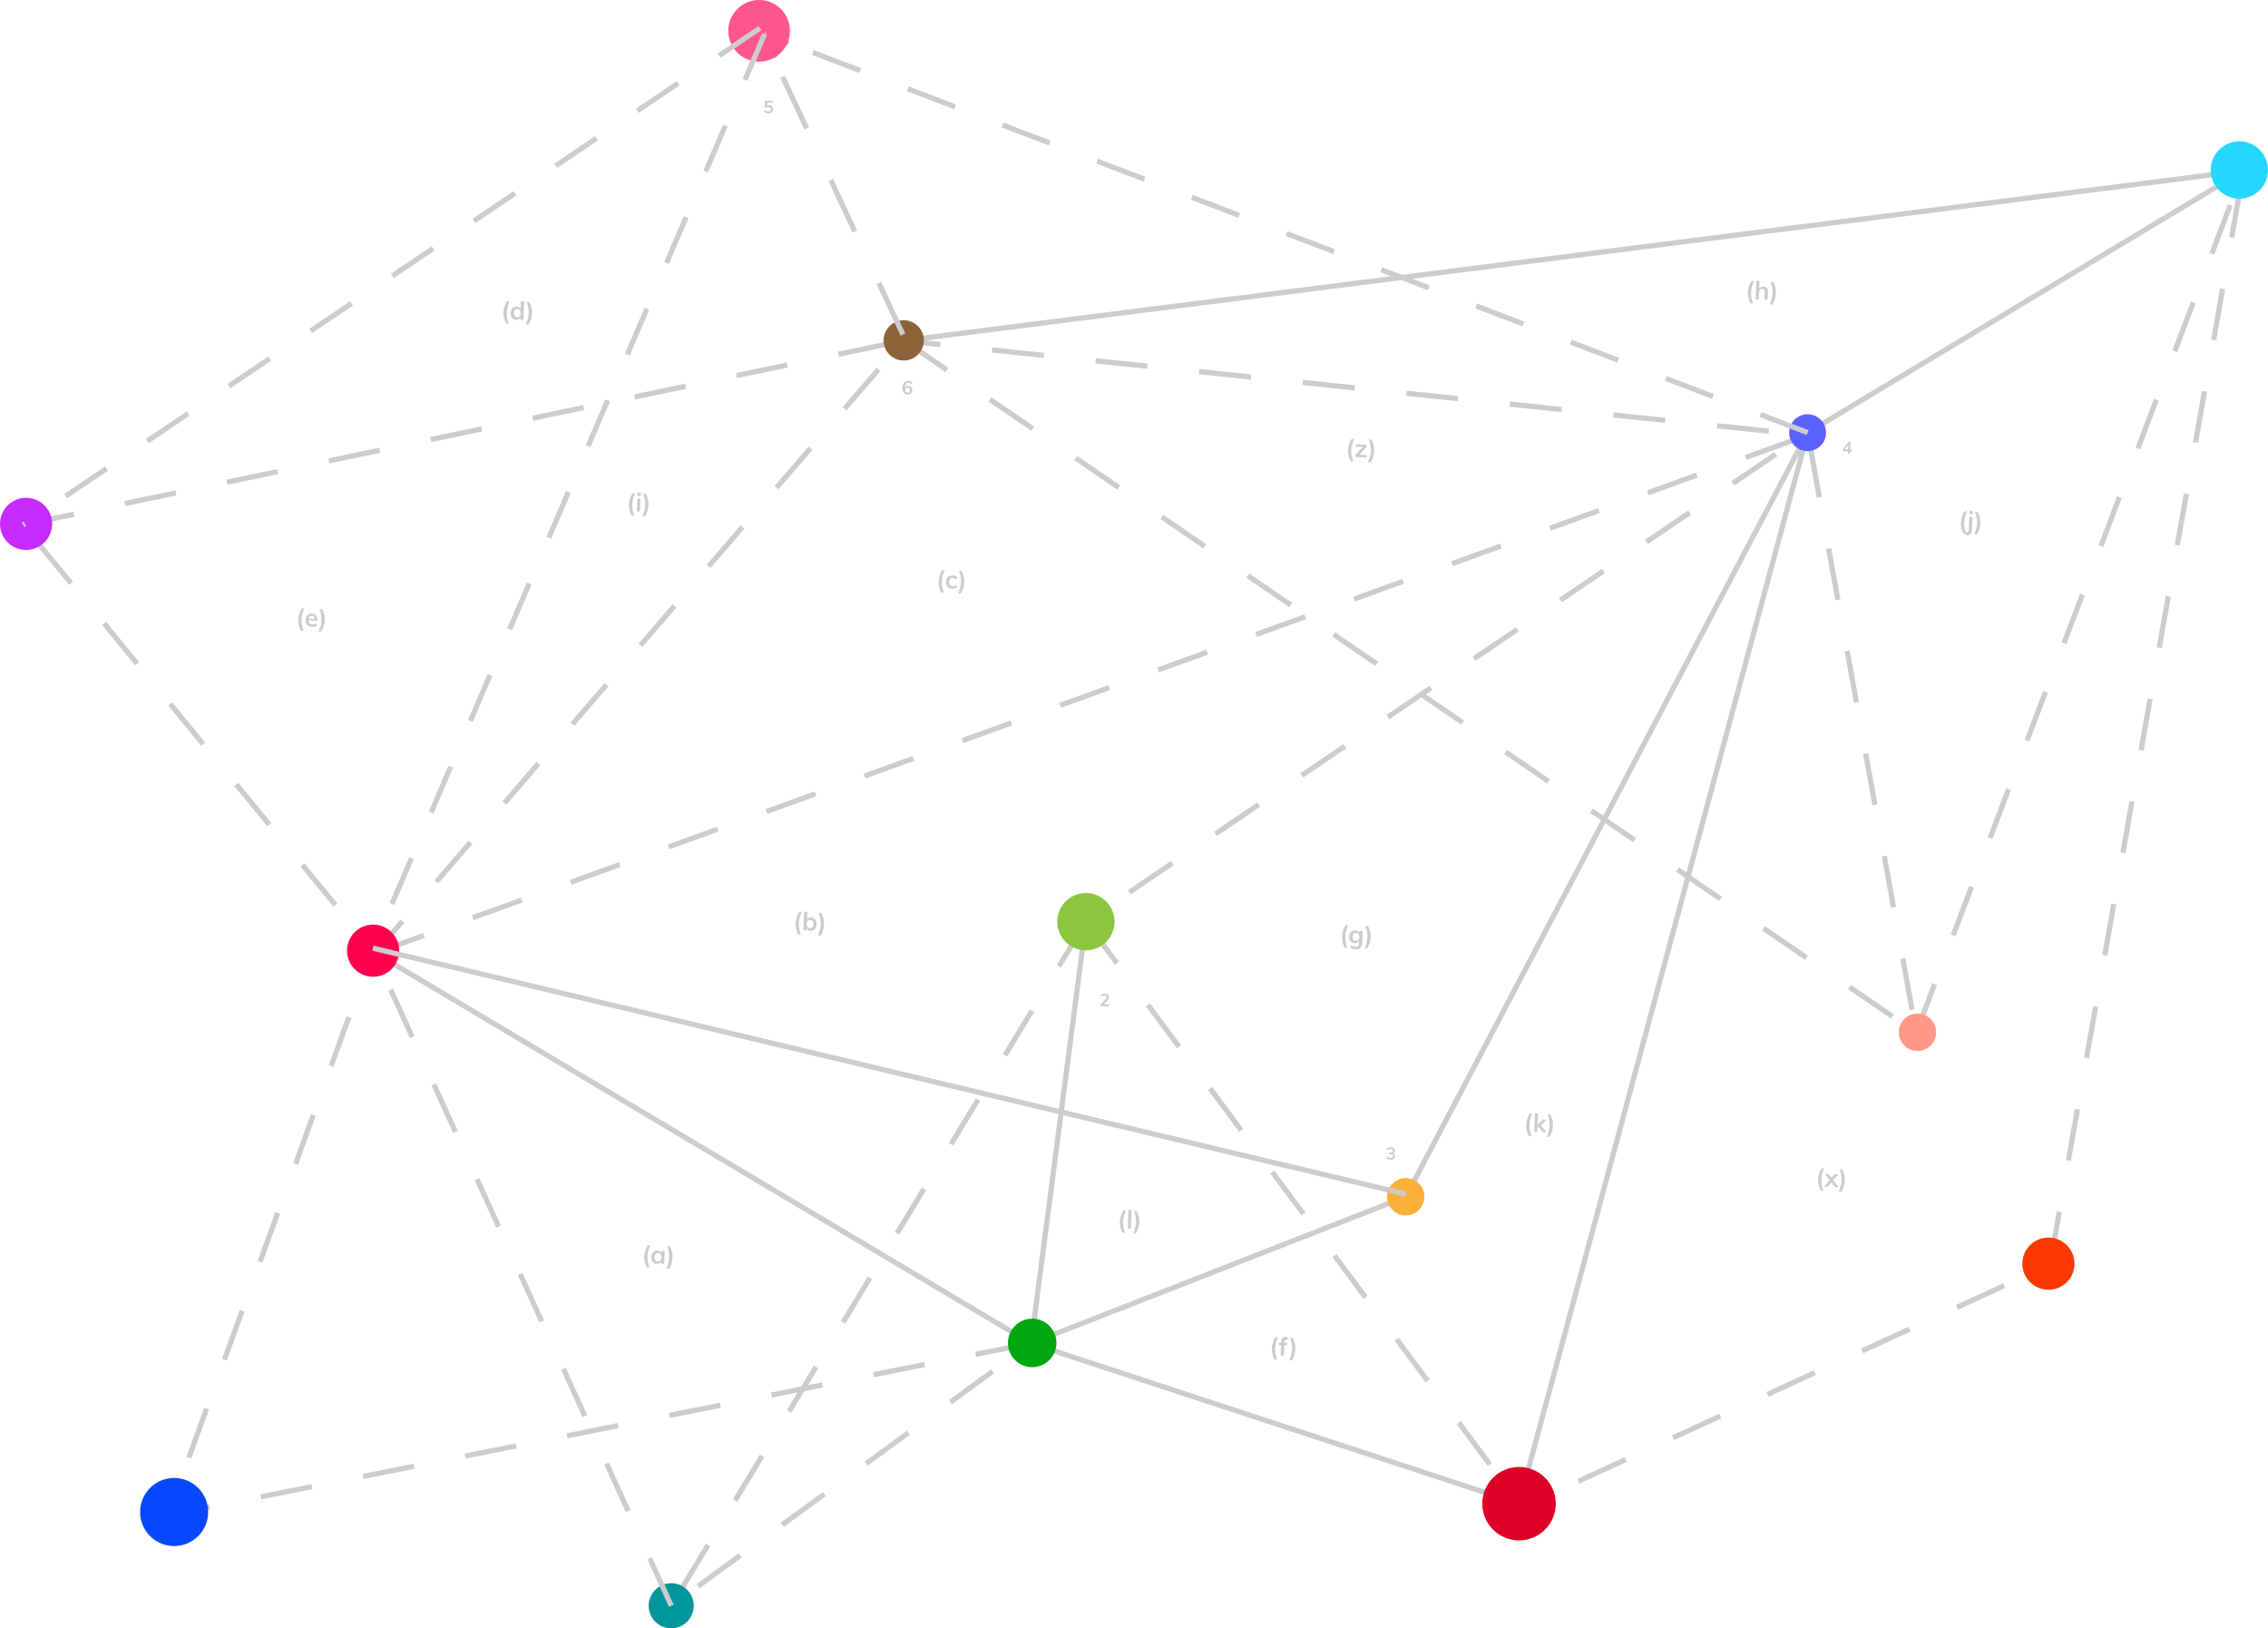 <?xml version="1.0" encoding="UTF-8" standalone="no"?>
<svg
   xmlns:dc="http://purl.org/dc/elements/1.1/"
   xmlns:cc="http://creativecommons.org/ns#"
   xmlns:rdf="http://www.w3.org/1999/02/22-rdf-syntax-ns#"
   xmlns:svg="http://www.w3.org/2000/svg"
   xmlns="http://www.w3.org/2000/svg"
   viewBox="0 0 871.3 625.36"
   version="1.1"
   id="svg6315">
  <defs
     id="defs6644" />
  <title
     id="title6548">MESH</title>
  <g
     style="display:inline"
     id="g6530">
    <path
       style="fill:none;stroke:#cccccc;stroke-width:2px;stroke-linejoin:round;stroke-dasharray:20"
       id="path6189"
       d="m 736.14,396.61 125.65,-331 c -0.58,4.71 -74.27,420.1 -74.27,420.1 l -204,93.65"
       class="cls-1" />
    <path
       style="fill:#cccccc"
       id="path6207"
       d="m 535.76,443.4 a 1.19,1.19 0 0 1 0.19,0.74 1.16,1.16 0 0 1 -0.49,0.95 1.9,1.9 0 0 1 -1.22,0.3 2.78,2.78 0 0 1 -0.91,-0.18 1.89,1.89 0 0 1 -0.7,-0.43 l 0.31,-0.6 a 2.15,2.15 0 0 0 1.29,0.54 1.11,1.11 0 0 0 0.68,-0.15 0.67,0.67 0 0 0 0.24,-0.53 0.64,0.64 0 0 0 -0.2,-0.54 1.23,1.23 0 0 0 -0.69,-0.19 h -0.62 v -0.67 h 0.51 q 0.9,0 0.93,-0.66 a 0.61,0.61 0 0 0 -0.18,-0.5 0.78,0.78 0 0 0 -0.54,-0.19 2,2 0 0 0 -1.28,0.44 l -0.26,-0.63 a 2.09,2.09 0 0 1 0.73,-0.37 2.45,2.45 0 0 1 0.89,-0.11 1.63,1.63 0 0 1 1.09,0.38 1.1,1.1 0 0 1 0.37,0.92 1.12,1.12 0 0 1 -0.23,0.66 1.06,1.06 0 0 1 -0.56,0.4 1.1,1.1 0 0 1 0.65,0.42 z"
       class="cls-15" />
    <path
       style="fill:#cccccc"
       id="path6209"
       d="m 296.34,40.65 a 1.38,1.38 0 0 1 0.51,0.56 1.6,1.6 0 0 1 0.16,0.8 1.72,1.72 0 0 1 -0.25,0.83 1.51,1.51 0 0 1 -0.64,0.53 2.07,2.07 0 0 1 -0.95,0.16 2.71,2.71 0 0 1 -0.88,-0.18 2.1,2.1 0 0 1 -0.7,-0.44 l 0.31,-0.62 a 2.18,2.18 0 0 0 1.31,0.55 1,1 0 0 0 0.7,-0.2 0.81,0.81 0 0 0 0.27,-0.63 0.89,0.89 0 0 0 -0.22,-0.65 0.94,0.94 0 0 0 -0.65,-0.26 1.39,1.39 0 0 0 -0.54,0.08 1.2,1.2 0 0 0 -0.45,0.29 h -0.52 l 0.11,-2.82 3,0.12 v 0.67 l -2.16,-0.09 -0.05,1.31 a 1.41,1.41 0 0 1 0.87,-0.21 1.58,1.58 0 0 1 0.77,0.2 z"
       class="cls-15" />
    <path
       style="fill:#cccccc"
       id="path6211"
       d="m 711.43,172.68 v 0.66 h -0.65 v 0.9 h -0.82 v -0.9 l -2,-0.08 v -0.62 l 2.27,-3 h 0.67 l -0.12,3 z m -2.68,-0.1 h 1.21 l 0.07,-1.75 z"
       class="cls-15" />
    <path
       style="fill:#cccccc"
       id="path6213"
       d="m 349.75,148.4 a 1.42,1.42 0 0 1 0.54,0.62 1.9,1.9 0 0 1 -0.09,1.75 1.59,1.59 0 0 1 -0.64,0.59 1.81,1.81 0 0 1 -0.91,0.18 1.78,1.78 0 0 1 -1.48,-0.72 3,3 0 0 1 -0.46,-1.92 4.09,4.09 0 0 1 0.31,-1.46 2.08,2.08 0 0 1 0.77,-0.92 1.87,1.87 0 0 1 1.14,-0.28 2.54,2.54 0 0 1 0.9,0.19 2.41,2.41 0 0 1 0.75,0.48 l -0.35,0.67 a 2.09,2.09 0 0 0 -1.29,-0.59 1,1 0 0 0 -0.91,0.45 2.67,2.67 0 0 0 -0.38,1.38 1.28,1.28 0 0 1 0.53,-0.5 1.51,1.51 0 0 1 0.76,-0.16 1.54,1.54 0 0 1 0.81,0.24 z m -0.46,2.16 a 1,1 0 0 0 0.28,-0.68 1,1 0 0 0 -0.22,-0.69 0.86,0.86 0 0 0 -0.64,-0.29 0.87,0.87 0 0 0 -0.67,0.24 1,1 0 0 0 -0.29,0.67 1,1 0 0 0 0.24,0.7 0.88,0.88 0 0 0 0.65,0.29 0.81,0.81 0 0 0 0.65,-0.24 z"
       class="cls-15" />
    <path
       style="fill:#cccccc"
       id="path6215"
       d="m 426,385.78 v 0.7 l -3.16,-0.13 v -0.63 l 1.67,-1.66 a 2.68,2.68 0 0 0 0.43,-0.55 1.12,1.12 0 0 0 0.16,-0.51 0.6,0.6 0 0 0 -0.17,-0.49 0.77,0.77 0 0 0 -0.53,-0.19 2.12,2.12 0 0 0 -1.3,0.44 l -0.26,-0.63 a 2.1,2.1 0 0 1 0.73,-0.38 3,3 0 0 1 0.89,-0.11 1.68,1.68 0 0 1 1.1,0.39 1.18,1.18 0 0 1 0.38,1 1.7,1.7 0 0 1 -0.21,0.76 3.64,3.64 0 0 1 -0.61,0.78 L 424,385.7 Z"
       class="cls-15" />
    <path
       style="fill:#cccccc"
       id="path6217"
       d="m 305.85,356.72 a 8.16,8.16 0 0 1 -0.2,-2.17 8.42,8.42 0 0 1 0.37,-2.16 9,9 0 0 1 1,-2.11 h 1 a 13.13,13.13 0 0 0 -0.82,2.25 10.57,10.57 0 0 0 -0.29,2 10.76,10.76 0 0 0 0.13,2 13.85,13.85 0 0 0 0.62,2.33 h -1 a 9.41,9.41 0 0 1 -0.81,-2.14 z"
       class="cls-15" />
    <path
       style="fill:#cccccc"
       id="path6219"
       d="m 312.77,352.7 a 2.15,2.15 0 0 1 0.72,0.92 3,3 0 0 1 0.22,1.34 3.15,3.15 0 0 1 -0.33,1.33 2.18,2.18 0 0 1 -0.8,0.87 2.07,2.07 0 0 1 -1.13,0.28 2.15,2.15 0 0 1 -1,-0.27 1.61,1.61 0 0 1 -0.61,-0.68 v 0.81 l -1.19,-0.05 0.28,-7.13 1.21,0.05 -0.12,3 a 1.62,1.62 0 0 1 0.66,-0.61 2,2 0 0 1 1,-0.19 2.1,2.1 0 0 1 1.09,0.33 z m -0.66,3.39 a 1.93,1.93 0 0 0 0.38,-1.18 1.87,1.87 0 0 0 -0.28,-1.18 1.27,1.27 0 0 0 -1.88,-0.07 2.29,2.29 0 0 0 -0.1,2.37 1.14,1.14 0 0 0 0.94,0.44 1.09,1.09 0 0 0 0.94,-0.38 z"
       class="cls-15" />
    <path
       style="fill:#cccccc"
       id="path6221"
       d="M 314.19,359.23 A 13.52,13.52 0 0 0 315,357 a 10.46,10.46 0 0 0 0.28,-2 9.9,9.9 0 0 0 -0.12,-2 13.11,13.11 0 0 0 -0.64,-2.32 h 1 a 9,9 0 0 1 0.84,2.18 8,8 0 0 1 0.2,2.19 8.33,8.33 0 0 1 -0.36,2.14 10,10 0 0 1 -1,2.15 z"
       class="cls-15" />
    <path
       style="fill:#cccccc"
       id="path6223"
       d="m 360.77,225.4 a 8.57,8.57 0 0 1 0.18,-4.34 9.12,9.12 0 0 1 1,-2.11 h 1 a 12.79,12.79 0 0 0 -0.83,2.26 10.56,10.56 0 0 0 -0.28,2 9.85,9.85 0 0 0 0.12,2 13.82,13.82 0 0 0 0.63,2.34 h -1 a 9.69,9.69 0 0 1 -0.82,-2.15 z"
       class="cls-15" />
    <path
       style="fill:#cccccc"
       id="path6225"
       d="m 364.46,225.73 a 2.14,2.14 0 0 1 -0.83,-0.91 2.91,2.91 0 0 1 -0.25,-1.35 2.83,2.83 0 0 1 0.37,-1.33 2.29,2.29 0 0 1 0.93,-0.87 2.66,2.66 0 0 1 1.32,-0.27 3.13,3.13 0 0 1 1,0.2 2.13,2.13 0 0 1 0.76,0.49 l -0.37,0.84 a 2.37,2.37 0 0 0 -0.65,-0.41 1.87,1.87 0 0 0 -0.68,-0.16 1.3,1.3 0 0 0 -1,0.37 2.08,2.08 0 0 0 -0.1,2.37 1.32,1.32 0 0 0 1,0.45 1.93,1.93 0 0 0 0.7,-0.11 2.43,2.43 0 0 0 0.67,-0.36 l 0.31,0.86 a 2.21,2.21 0 0 1 -0.82,0.43 3.68,3.68 0 0 1 -1.05,0.12 2.68,2.68 0 0 1 -1.31,-0.36 z"
       class="cls-15" />
    <path
       style="fill:#cccccc"
       id="path6227"
       d="m 368.08,227.87 a 16,16 0 0 0 0.81,-2.28 10.57,10.57 0 0 0 0.28,-2 9.9,9.9 0 0 0 -0.12,-2 12.89,12.89 0 0 0 -0.64,-2.32 h 1 a 8.86,8.86 0 0 1 0.84,2.18 8.32,8.32 0 0 1 0.2,2.19 7.93,7.93 0 0 1 -0.37,2.14 10,10 0 0 1 -1,2.15 z"
       class="cls-15" />
    <path
       style="fill:#cccccc"
       id="path6229"
       d="m 247.7,484.69 a 8.56,8.56 0 0 1 -0.19,-2.17 8.42,8.42 0 0 1 0.37,-2.16 9,9 0 0 1 1,-2.11 h 1 a 12.44,12.44 0 0 0 -0.83,2.25 10.57,10.57 0 0 0 -0.29,2 10.76,10.76 0 0 0 0.13,2 14.19,14.19 0 0 0 0.62,2.34 h -1 a 9.94,9.94 0 0 1 -0.81,-2.15 z"
       class="cls-15" />
    <path
       style="fill:#cccccc"
       id="path6231"
       d="m 255.36,480.51 -0.19,4.89 h -1.19 v -0.79 a 1.55,1.55 0 0 1 -0.66,0.61 1.92,1.92 0 0 1 -1,0.19 2.09,2.09 0 0 1 -1.12,-0.35 2,2 0 0 1 -0.73,-0.92 3,3 0 0 1 -0.22,-1.33 3.07,3.07 0 0 1 0.33,-1.33 2.14,2.14 0 0 1 0.8,-0.88 2.13,2.13 0 0 1 2.08,0 1.5,1.5 0 0 1 0.61,0.66 v -0.73 z m -1.66,3.55 a 1.87,1.87 0 0 0 0.38,-1.16 1.89,1.89 0 0 0 -0.29,-1.21 1.1,1.1 0 0 0 -0.92,-0.45 1.09,1.09 0 0 0 -1,0.39 2,2 0 0 0 -0.38,1.19 1.73,1.73 0 0 0 0.29,1.17 1.28,1.28 0 0 0 1.87,0.07 z"
       class="cls-15" />
    <path
       style="fill:#cccccc"
       id="path6233"
       d="m 256,487.2 a 13.22,13.22 0 0 0 0.81,-2.28 10.46,10.46 0 0 0 0.28,-2 9.9,9.9 0 0 0 -0.12,-2 12.81,12.81 0 0 0 -0.64,-2.31 h 1 a 8.92,8.92 0 0 1 0.84,2.19 8.47,8.47 0 0 1 -0.16,4.32 9.82,9.82 0 0 1 -1,2.15 z"
       class="cls-15" />
    <path
       style="fill:#cccccc"
       id="path6235"
       d="m 193.62,122.12 a 8.53,8.53 0 0 1 0.18,-4.33 9,9 0 0 1 1,-2.11 h 1 a 12.51,12.51 0 0 0 -0.8,2.32 10.36,10.36 0 0 0 -0.29,2 10.71,10.71 0 0 0 0.13,2 15.27,15.27 0 0 0 0.62,2.34 h -1 a 9.94,9.94 0 0 1 -0.84,-2.22 z"
       class="cls-15" />
    <path
       style="fill:#cccccc"
       id="path6237"
       d="m 201.37,115.71 -0.28,7.13 h -1.19 v -0.79 a 1.55,1.55 0 0 1 -0.66,0.61 1.92,1.92 0 0 1 -1,0.19 2,2 0 0 1 -1.11,-0.36 2.18,2.18 0 0 1 -0.74,-0.94 3.1,3.1 0 0 1 -0.22,-1.35 3.21,3.21 0 0 1 0.32,-1.32 2.12,2.12 0 0 1 0.8,-0.85 2.2,2.2 0 0 1 2.08,0 1.63,1.63 0 0 1 0.61,0.64 l 0.11,-2.94 z m -1.75,5.78 a 1.88,1.88 0 0 0 0.38,-1.17 2,2 0 0 0 -0.28,-1.2 1.28,1.28 0 0 0 -1.88,-0.08 1.85,1.85 0 0 0 -0.38,1.16 1.88,1.88 0 0 0 0.29,1.2 1.12,1.12 0 0 0 0.91,0.47 1.16,1.16 0 0 0 0.96,-0.38 z"
       class="cls-15" />
    <path
       style="fill:#cccccc"
       id="path6239"
       d="m 202,124.64 a 13.6,13.6 0 0 0 0.81,-2.29 9.73,9.73 0 0 0 0.28,-2 9.9,9.9 0 0 0 -0.12,-2 12.81,12.81 0 0 0 -0.64,-2.31 h 1 a 9.07,9.07 0 0 1 0.84,2.19 7.88,7.88 0 0 1 0.2,2.18 8.41,8.41 0 0 1 -0.36,2.15 10,10 0 0 1 -1,2.14 z"
       class="cls-15" />
    <path
       style="fill:#cccccc"
       id="path6241"
       d="m 114.78,240.06 a 8.53,8.53 0 0 1 0.18,-4.33 8.93,8.93 0 0 1 1,-2.11 h 1 a 12.79,12.79 0 0 0 -0.83,2.26 10.46,10.46 0 0 0 -0.28,2 9.9,9.9 0 0 0 0.12,2 14.33,14.33 0 0 0 0.63,2.34 h -1 a 9.76,9.76 0 0 1 -0.82,-2.16 z"
       class="cls-15" />
    <path
       style="fill:#cccccc"
       id="path6243"
       d="m 121.94,238.38 -3.37,-0.14 a 1.79,1.79 0 0 0 0.35,1.18 1.36,1.36 0 0 0 1,0.41 2.45,2.45 0 0 0 1.52,-0.46 l 0.31,0.85 a 2.92,2.92 0 0 1 -0.87,0.41 3.37,3.37 0 0 1 -1,0.13 2.56,2.56 0 0 1 -1.88,-0.76 2.51,2.51 0 0 1 -0.62,-1.89 2.78,2.78 0 0 1 0.36,-1.31 2.26,2.26 0 0 1 0.88,-0.88 2.34,2.34 0 0 1 1.24,-0.27 2,2 0 0 1 1.57,0.71 2.63,2.63 0 0 1 0.51,1.82 z m -2.88,-1.59 a 1.37,1.37 0 0 0 -0.42,0.81 l 2.27,0.09 a 1.33,1.33 0 0 0 -0.3,-0.85 1,1 0 0 0 -0.75,-0.31 1.09,1.09 0 0 0 -0.8,0.26 z"
       class="cls-15" />
    <path
       style="fill:#cccccc"
       id="path6245"
       d="m 122.4,242.55 a 14.83,14.83 0 0 0 0.81,-2.28 10.68,10.68 0 0 0 0.28,-2 10,10 0 0 0 -0.12,-2.05 12.81,12.81 0 0 0 -0.64,-2.31 h 1 a 8.86,8.86 0 0 1 0.84,2.18 8.32,8.32 0 0 1 0.2,2.19 8,8 0 0 1 -0.37,2.14 10,10 0 0 1 -1,2.15 z"
       class="cls-15" />
    <path
       style="fill:#cccccc"
       id="path6247"
       d="m 488.84,520 a 8.13,8.13 0 0 1 -0.2,-2.17 8.57,8.57 0 0 1 0.37,-2.16 9,9 0 0 1 1,-2.11 h 1 a 13.2,13.2 0 0 0 -0.82,2.26 10.47,10.47 0 0 0 -0.29,2 10.66,10.66 0 0 0 0.13,2 14.19,14.19 0 0 0 0.62,2.34 h -1 A 9.41,9.41 0 0 1 488.84,520 Z"
       class="cls-15" />
    <path
       style="fill:#cccccc"
       id="path6249"
       d="m 493.39,515.3 v 0.42 h 1.09 v 0.92 h -1.09 l -0.16,4 -1.21,-0.05 0.16,-4 h -0.93 v -0.91 h 0.93 v -0.47 a 1.89,1.89 0 0 1 0.5,-1.32 1.58,1.58 0 0 1 1.28,-0.42 2.29,2.29 0 0 1 0.76,0.14 v 1 a 2.4,2.4 0 0 0 -0.47,-0.09 c -0.56,-0.07 -0.84,0.21 -0.86,0.78 z"
       class="cls-15" />
    <path
       style="fill:#cccccc"
       id="path6251"
       d="m 495.28,522.46 a 13.84,13.84 0 0 0 0.81,-2.28 10.41,10.41 0 0 0 0.16,-4.06 12.89,12.89 0 0 0 -0.64,-2.32 h 1 a 8.86,8.86 0 0 1 0.84,2.18 7.91,7.91 0 0 1 0.2,2.19 8.33,8.33 0 0 1 -0.36,2.14 10,10 0 0 1 -1,2.15 z"
       class="cls-15" />
    <path
       style="fill:#cccccc"
       id="path6253"
       d="m 515.79,361.78 a 8.24,8.24 0 0 1 -0.19,-2.18 8.56,8.56 0 0 1 0.36,-2.16 9,9 0 0 1 1,-2.11 h 1 a 12.79,12.79 0 0 0 -0.83,2.26 9.73,9.73 0 0 0 -0.28,2 9.9,9.9 0 0 0 0.12,2 15.27,15.27 0 0 0 0.62,2.34 h -1 a 8.84,8.84 0 0 1 -0.8,-2.15 z"
       class="cls-15" />
    <path
       style="fill:#cccccc"
       id="path6255"
       d="m 523.5,357.6 -0.19,4.74 a 2.26,2.26 0 0 1 -0.7,1.7 2.61,2.61 0 0 1 -1.87,0.52 4.06,4.06 0 0 1 -2,-0.55 l 0.23,-0.91 a 3.81,3.81 0 0 0 1.75,0.53 1.14,1.14 0 0 0 1.36,-1.24 v -1 a 1.65,1.65 0 0 1 -0.67,0.61 1.78,1.78 0 0 1 -1,0.21 2.07,2.07 0 0 1 -1.13,-0.35 2,2 0 0 1 -0.74,-0.89 2.81,2.81 0 0 1 -0.22,-1.28 2.87,2.87 0 0 1 0.32,-1.27 2.09,2.09 0 0 1 0.81,-0.83 2.19,2.19 0 0 1 1.15,-0.26 2.15,2.15 0 0 1 1,0.27 1.58,1.58 0 0 1 0.62,0.66 v -0.74 z m -1.68,3.4 a 1.69,1.69 0 0 0 0.38,-1.08 1.65,1.65 0 0 0 -0.29,-1.11 1.19,1.19 0 0 0 -0.94,-0.44 1.22,1.22 0 0 0 -1,0.36 1.93,1.93 0 0 0 -0.08,2.19 1.17,1.17 0 0 0 0.93,0.44 1.22,1.22 0 0 0 1,-0.36 z"
       class="cls-15" />
    <path
       style="fill:#cccccc"
       id="path6257"
       d="M 524.16,364.29 A 13.84,13.84 0 0 0 525,362 a 10.41,10.41 0 0 0 0.16,-4.06 12.89,12.89 0 0 0 -0.64,-2.32 h 1 a 8.86,8.86 0 0 1 0.84,2.18 7.91,7.91 0 0 1 0.2,2.19 8.33,8.33 0 0 1 -0.36,2.14 10,10 0 0 1 -1,2.15 z"
       class="cls-15" />
    <path
       style="fill:#cccccc"
       id="path6259"
       d="m 671.67,114.38 a 8.13,8.13 0 0 1 -0.19,-2.17 8,8 0 0 1 0.37,-2.16 8.93,8.93 0 0 1 1,-2.11 h 1 a 12.44,12.44 0 0 0 -0.83,2.25 10.56,10.56 0 0 0 -0.28,2 10,10 0 0 0 0.12,2 14.33,14.33 0 0 0 0.63,2.34 h -1 a 9.94,9.94 0 0 1 -0.82,-2.15 z"
       class="cls-15" />
    <path
       style="fill:#cccccc"
       id="path6261"
       d="m 679.16,112.09 -0.12,3 h -1.21 l 0.11,-2.94 a 1.25,1.25 0 0 0 -0.19,-0.86 0.83,0.83 0 0 0 -0.67,-0.29 1.16,1.16 0 0 0 -0.91,0.32 1.27,1.27 0 0 0 -0.37,0.92 l -0.11,2.77 h -1.2 l 0.28,-7.13 h 1.2 l -0.12,2.94 a 1.75,1.75 0 0 1 0.7,-0.59 2,2 0 0 1 0.93,-0.18 c 1.17,0 1.73,0.69 1.68,2.04 z"
       class="cls-15" />
    <path
       style="fill:#cccccc"
       id="path6263"
       d="m 679.88,116.89 a 13.84,13.84 0 0 0 0.81,-2.28 10.68,10.68 0 0 0 0.28,-2 10,10 0 0 0 -0.12,-2 12.81,12.81 0 0 0 -0.64,-2.31 h 1 a 8.86,8.86 0 0 1 0.84,2.18 8.32,8.32 0 0 1 0.2,2.19 7.93,7.93 0 0 1 -0.37,2.14 10,10 0 0 1 -1,2.15 z"
       class="cls-15" />
    <path
       style="fill:#cccccc"
       id="path6265"
       d="m 241.85,195.88 a 8.13,8.13 0 0 1 -0.19,-2.17 8.49,8.49 0 0 1 0.36,-2.16 9,9 0 0 1 1,-2.11 h 1 a 12.72,12.72 0 0 0 -0.83,2.25 9.83,9.83 0 0 0 -0.28,2 9.94,9.94 0 0 0 0.12,2 15.27,15.27 0 0 0 0.62,2.34 h -1 a 9,9 0 0 1 -0.8,-2.15 z"
       class="cls-15" />
    <path
       style="fill:#cccccc"
       id="path6267"
       d="m 244.87,189.3 h 1.34 v 1.19 h -1.35 z m -0.21,7.11 0.2,-4.89 h 1.2 l -0.19,4.89 z"
       class="cls-15" />
    <path
       style="fill:#cccccc"
       id="path6269"
       d="m 246.74,198.26 a 13.84,13.84 0 0 0 0.81,-2.28 9.94,9.94 0 0 0 0.29,-2 10.76,10.76 0 0 0 -0.13,-2.05 13.56,13.56 0 0 0 -0.63,-2.31 h 1 a 9.73,9.73 0 0 1 0.84,2.18 8.36,8.36 0 0 1 -0.17,4.33 10,10 0 0 1 -1,2.15 z"
       class="cls-15" />
    <path
       style="fill:#cccccc"
       id="path6271"
       d="m 518.08,175 a 8.53,8.53 0 0 1 0.18,-4.33 8.93,8.93 0 0 1 1,-2.11 h 1 a 13.57,13.57 0 0 0 -0.83,2.25 10.56,10.56 0 0 0 -0.28,2 9.94,9.94 0 0 0 0.12,2 14.33,14.33 0 0 0 0.63,2.34 h -1 A 9.94,9.94 0 0 1 518.08,175 Z"
       class="cls-15" />
    <path
       style="fill:#cccccc"
       id="path6273"
       d="m 522.18,174.65 2.82,0.11 v 0.92 l -4.26,-0.17 v -0.84 l 2.82,-3 -2.64,-0.11 v -0.91 l 4.08,0.17 v 0.82 z"
       class="cls-15" />
    <path
       style="fill:#cccccc"
       id="path6275"
       d="m 525.54,177.47 a 13.84,13.84 0 0 0 0.81,-2.28 9.92,9.92 0 0 0 0.16,-4.06 13.65,13.65 0 0 0 -0.63,-2.32 h 1 a 9.73,9.73 0 0 1 0.84,2.18 8.36,8.36 0 0 1 -0.17,4.33 10,10 0 0 1 -1,2.15 z"
       class="cls-15" />
    <path
       style="fill:#cccccc"
       id="path6277"
       d="m 698.66,455.17 a 8.24,8.24 0 0 1 -0.19,-2.18 8.15,8.15 0 0 1 0.37,-2.16 8.93,8.93 0 0 1 1,-2.11 h 1 A 13.64,13.64 0 0 0 700,451 a 10.46,10.46 0 0 0 -0.28,2 9.9,9.9 0 0 0 0.12,2 14.33,14.33 0 0 0 0.63,2.34 h -1 a 9.69,9.69 0 0 1 -0.81,-2.17 z"
       class="cls-15" />
    <path
       style="fill:#cccccc"
       id="path6279"
       d="m 704.28,453.28 2,2.6 -1.44,-0.05 -1.25,-1.71 -1.38,1.6 -1.44,-0.06 2.16,-2.43 -1.93,-2.45 1.44,0.05 1.13,1.57 1.25,-1.47 1.44,0.06 z"
       class="cls-15" />
    <path
       style="fill:#cccccc"
       id="path6281"
       d="m 706.35,457.65 a 16,16 0 0 0 0.81,-2.28 10.57,10.57 0 0 0 0.28,-2 9.9,9.9 0 0 0 -0.12,-2 13.11,13.11 0 0 0 -0.64,-2.32 h 1 a 9,9 0 0 1 0.84,2.18 8.36,8.36 0 0 1 0.2,2.19 7.93,7.93 0 0 1 -0.37,2.14 10,10 0 0 1 -1,2.15 z"
       class="cls-15" />
    <path
       style="fill:#cccccc"
       id="path6295"
       d="m 753.52,202.83 a 8.6,8.6 0 0 1 -0.19,-2.17 8,8 0 0 1 0.37,-2.16 8.93,8.93 0 0 1 1,-2.11 h 1 a 12.33,12.33 0 0 0 -0.82,2.25 9.84,9.84 0 0 0 -0.29,2 10.75,10.75 0 0 0 0.12,2 14,14 0 0 0 0.63,2.33 h -1 a 9.94,9.94 0 0 1 -0.82,-2.14 z"
       class="cls-15" />
    <path
       style="fill:#cccccc"
       id="path6297"
       d="m 756.54,196.25 1.35,0.05 v 1.19 l -1.34,-0.05 z m -1,8.23 a 0.78,0.78 0 0 0 0.57,-0.18 0.87,0.87 0 0 0 0.24,-0.65 l 0.2,-5.18 1.2,0.05 -0.2,5.24 a 1.85,1.85 0 0 1 -0.5,1.31 1.64,1.64 0 0 1 -1.27,0.42 2.33,2.33 0 0 1 -0.75,-0.14 v -1 a 1.47,1.47 0 0 0 0.49,0.13 z"
       class="cls-15" />
    <path
       style="fill:#cccccc"
       id="path6299"
       d="m 758.42,205.21 a 13.84,13.84 0 0 0 0.81,-2.28 10.67,10.67 0 0 0 0.28,-2 9.9,9.9 0 0 0 -0.12,-2 12.81,12.81 0 0 0 -0.64,-2.31 h 1 a 8.86,8.86 0 0 1 0.84,2.18 8.28,8.28 0 0 1 0.2,2.18 8,8 0 0 1 -0.37,2.15 10.2,10.2 0 0 1 -1,2.15 z"
       class="cls-15" />
    <path
       style="fill:#cccccc"
       id="path6301"
       d="m 586.51,434.13 a 8.17,8.17 0 0 1 -0.19,-2.17 8,8 0 0 1 0.37,-2.16 8.93,8.93 0 0 1 1,-2.11 h 1 a 12.44,12.44 0 0 0 -0.83,2.25 10.56,10.56 0 0 0 -0.28,2 10,10 0 0 0 0.12,2 14,14 0 0 0 0.63,2.33 h -1 a 9.94,9.94 0 0 1 -0.82,-2.14 z"
       class="cls-15" />
    <path
       style="fill:#cccccc"
       id="path6303"
       d="m 594.18,434.85 -1.51,-0.06 -2,-2.34 -0.09,2.26 h -1.2 l 0.28,-7.13 1.2,0.05 -0.18,4.4 2.11,-2.08 1.46,0.06 -2.29,2.25 z"
       class="cls-15" />
    <path
       style="fill:#cccccc"
       id="path6305"
       d="m 594.21,436.62 a 13.84,13.84 0 0 0 0.81,-2.28 9.94,9.94 0 0 0 0.29,-2 10.71,10.71 0 0 0 -0.13,-2.05 12.69,12.69 0 0 0 -0.63,-2.31 h 1 a 9.73,9.73 0 0 1 0.84,2.18 8.32,8.32 0 0 1 0.2,2.19 8.42,8.42 0 0 1 -0.37,2.14 9.79,9.79 0 0 1 -1,2.15 z"
       class="cls-15" />
    <path
       style="fill:#cccccc"
       id="path6307"
       d="m 430.42,471.32 a 8.17,8.17 0 0 1 -0.19,-2.17 8,8 0 0 1 0.37,-2.16 8.93,8.93 0 0 1 1,-2.11 h 1 a 13.25,13.25 0 0 0 -0.83,2.25 10.56,10.56 0 0 0 -0.28,2 10,10 0 0 0 0.12,2 14,14 0 0 0 0.63,2.33 h -1 a 9.94,9.94 0 0 1 -0.82,-2.14 z"
       class="cls-15" />
    <path
       style="fill:#cccccc"
       id="path6309"
       d="m 433.24,471.85 0.28,-7.13 h 1.2 l -0.28,7.13 z"
       class="cls-15" />
    <path
       style="fill:#cccccc"
       id="path6311"
       d="m 435.32,473.7 a 16,16 0 0 0 0.81,-2.28 10.67,10.67 0 0 0 0.28,-2 9.9,9.9 0 0 0 -0.12,-2 12.81,12.81 0 0 0 -0.64,-2.31 h 1 a 8.86,8.86 0 0 1 0.84,2.18 8.28,8.28 0 0 1 0.2,2.18 8,8 0 0 1 -0.37,2.15 9.91,9.91 0 0 1 -1,2.14 z"
       class="cls-15" />
  </g>
  <g
     id="g3788">
    <polygon
       style="fill:none;stroke:#cccccc;stroke-width:2px;stroke-linejoin:round;stroke-dasharray:20"
       id="polygon6153"
       points="8.86,201.57 347.02,130.85 144.02,366.04 "
       class="cls-1" />
    <polyline
       style="fill:none;stroke:#cccccc;stroke-width:2px;stroke-linejoin:round;stroke-dasharray:20"
       id="polyline6155"
       points="144.02 366.04 694.31 167.14 347.02 130.85"
       class="cls-1" />
    <polyline
       style="fill:none;stroke:#cccccc;stroke-width:2px;stroke-linejoin:round"
       id="polyline6161"
       points="303.07 16.68 293.74 13.09 285.4 18.6"
       class="cls-2" />
    <polyline
       style="fill:none;stroke:#cccccc;stroke-width:2px;stroke-linejoin:round"
       id="polyline6171"
       points="297.86 22.2 293.74 13.09 289.83 22.29"
       class="cls-2" />
    <polyline
       style="fill:none;stroke:#cccccc;stroke-width:2px;stroke-linejoin:round;stroke-dasharray:20"
       id="polyline6177"
       points="347.25 130.8 736.14 396.61 694.46 166.16 417.2 353.96 583.57 577.5"
       class="cls-1" />
    <polyline
       style="fill:none;stroke:#cccccc;stroke-width:2px;stroke-linejoin:round"
       id="polyline6179"
       points="144.06 365.96 396.11 515.92 583.57 577.5 694.46 166.16 540.07 459.61 396.11 515.92 417.2 353.96"
       class="cls-2" />
    <polyline
       style="fill:none;stroke:#cccccc;stroke-width:2px;stroke-linejoin:round;stroke-dasharray:20"
       id="polyline6183"
       points="417.2 353.96 257.89 616.68 396.11 515.92 64.49 581.96 143.29 365.17"
       class="cls-1" />
    <polyline
       style="display:inline;fill:none;stroke:#cccccc;stroke-width:2px;stroke-linejoin:round"
       id="pol2"
       points="694.46 166.16 861.79 65.58 347.25 130.8"
       class="cls-2" />
  </g>
  <g
     style="display:inline"
     id="g6546">
    <circle
       style="fill:#ff558d"
       id="circle6191"
       r="11.84"
       cy="11.84"
       cx="291.63"
       class="cls-7" />
    <circle
       style="fill:#c82bff"
       id="circle6193"
       r="10.02"
       cy="201.2"
       cx="10.02"
       class="cls-8" />
    <circle
       style="fill:#ff004f"
       id="circle6195"
       r="10.02"
       cy="365.12"
       cx="143.34"
       class="cls-9" />
    <circle
       style="fill:#fbb03b"
       id="circle6197"
       r="7.17"
       cy="459.62"
       cx="540.04"
       class="cls-10" />
    <circle
       style="fill:#00969c"
       id="circle6199"
       r="8.66"
       cy="616.7"
       cx="257.86"
       class="cls-11" />
    <circle
       style="fill:#8cc63f"
       id="circle6201"
       r="11.01"
       cy="353.98"
       cx="417.17"
       class="cls-12" />
    <circle
       style="fill:#5b61ff"
       id="circle6203"
       r="7.08"
       cy="166.18"
       cx="694.43"
       class="cls-13" />
    <circle
       style="fill:#8c6239"
       id="circle6205"
       r="7.73"
       cy="130.73"
       cx="347.18"
       class="cls-14" />
    <circle
       style="fill:#23d7ff"
       id="circle6283"
       r="11.01"
       cy="65.29"
       cx="860.29"
       class="cls-16" />
    <circle
       style="fill:#df0025"
       id="circle6285"
       r="14.11"
       cy="577.5"
       cx="583.57"
       class="cls-17" />
    <circle
       style="fill:#00a70f"
       id="circle6287"
       r="9.32"
       cy="515.76"
       cx="396.54"
       class="cls-18" />
    <circle
       style="fill:#0748ff"
       id="circle6289"
       r="13.08"
       cy="580.7"
       cx="66.9"
       class="cls-19" />
    <circle
       style="fill:#fb3800"
       id="circle6291"
       r="10.02"
       cy="485.32"
       cx="786.95"
       class="cls-20" />
    <circle
       style="fill:#ff9887"
       id="circle6293"
       r="7.18"
       cy="396.45"
       cx="736.65"
       class="cls-21" />
  </g>
  <g
     style="display:inline"
     id="g3778">
    <path
       id="line6159"
       d="M 694.46,166.16 293.74,13.09"
       style="display:inline;fill:none;stroke:#cccccc;stroke-width:2px;stroke-linejoin:round;stroke-dasharray:19.48, 19.48" />
    <path
       id="line6173"
       d="M 293.74,13.09 143.29,364.16"
       style="display:inline;fill:none;stroke:#cccccc;stroke-width:2px;stroke-linejoin:round;stroke-dasharray:19.13, 19.13" />
    <path
       id="line6181"
       d="m 143.29,364.16 396.78,94.44"
       style="display:inline;fill:none;stroke:#cccccc;stroke-width:2px;stroke-linejoin:round" />
    <path
       id="line6185"
       d="M 257.89,616.69 143.29,365.17"
       style="display:inline;fill:none;stroke:#cccccc;stroke-width:2px;stroke-linejoin:round;stroke-dasharray:20" />
    <path
       id="line6163"
       d="M 291.934,10.813 8.86,201.57"
       style="display:inline;fill:none;stroke:#cccccc;stroke-width:2px;stroke-linejoin:round;stroke-dasharray:18.92, 18.92" />
    <path
       id="line6169"
       d="M 346.878,128.501 291.934,10.813"
       style="display:inline;fill:none;stroke:#cccccc;stroke-width:2px;stroke-linejoin:round;stroke-dasharray:21.85, 21.85" />
  </g>
</svg>
